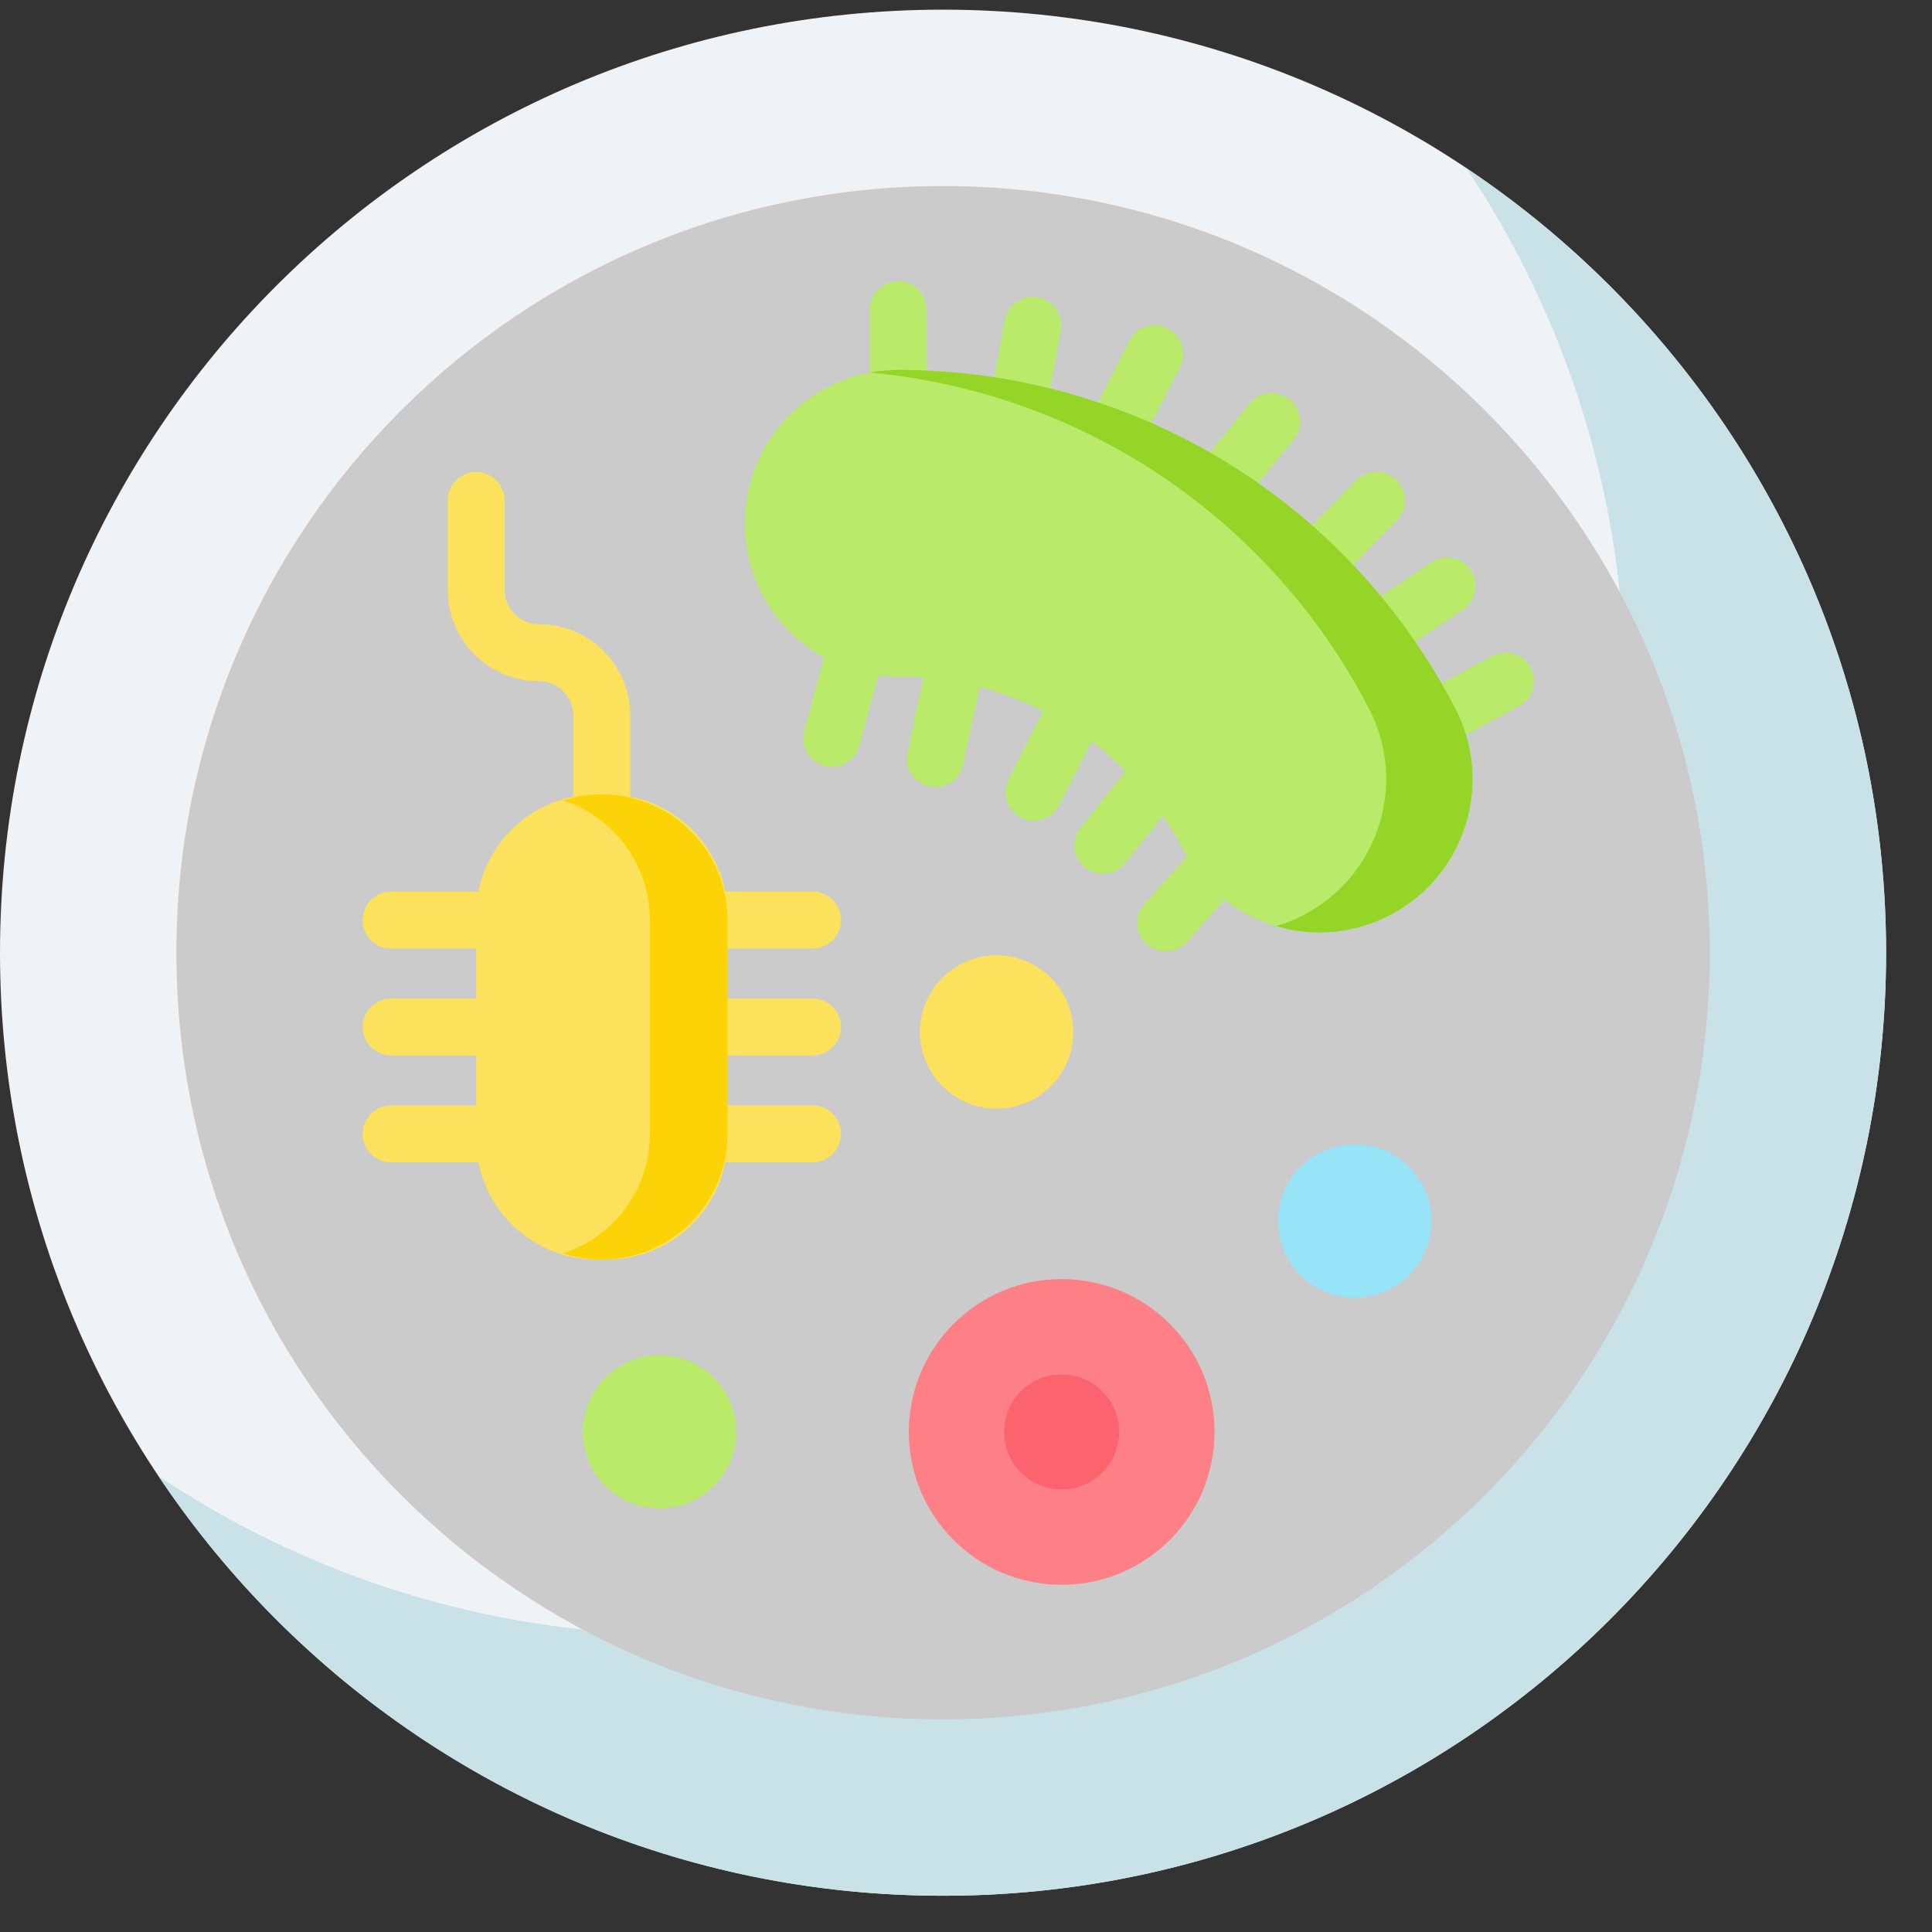 <svg width="17" height="17" viewBox="0 0 17 17" fill="none" xmlns="http://www.w3.org/2000/svg">
<rect x="0" y="0" width="17" height="17" fill="#333333" stroke="none"/>
<g clip-path="url(#clip0)">
<path d="M8.298 16.681C12.881 16.681 16.596 12.966 16.596 8.383C16.596 3.8 12.881 0.085 8.298 0.085C3.715 0.085 0 3.8 0 8.383C0 12.966 3.715 16.681 8.298 16.681Z" fill="#EFF3F5"/>
<path d="M12.903 1.48C13.784 2.797 14.298 4.381 14.298 6.085C14.298 10.668 10.583 14.383 6 14.383C4.296 14.383 2.712 13.869 1.395 12.988C2.883 15.214 5.419 16.681 8.298 16.681C12.881 16.681 16.596 12.966 16.596 8.383C16.596 5.504 15.129 2.968 12.903 1.48Z" fill="#C9E2E7"/>
<path d="M8.298 15.129C12.024 15.129 15.044 12.109 15.044 8.383C15.044 4.657 12.024 1.637 8.298 1.637C4.572 1.637 1.552 4.657 1.552 8.383C1.552 12.109 4.572 15.129 8.298 15.129Z" fill="#CBCBCB"/>
<path d="M9.342 13.945C10.085 13.945 10.687 13.342 10.687 12.6C10.687 11.857 10.085 11.255 9.342 11.255C8.599 11.255 7.997 11.857 7.997 12.6C7.997 13.342 8.599 13.945 9.342 13.945Z" fill="#FC8086"/>
<path d="M9.342 13.106C9.621 13.106 9.848 12.879 9.848 12.6C9.848 12.32 9.621 12.094 9.342 12.094C9.062 12.094 8.836 12.32 8.836 12.6C8.836 12.879 9.062 13.106 9.342 13.106Z" fill="#FB636F"/>
<path d="M11.922 11.419C12.294 11.419 12.596 11.117 12.596 10.744C12.596 10.371 12.294 10.069 11.922 10.069C11.549 10.069 11.247 10.371 11.247 10.744C11.247 11.117 11.549 11.419 11.922 11.419Z" fill="#97E4F9"/>
<path d="M5.959 13.255C6.321 13.169 6.546 12.805 6.46 12.443C6.374 12.08 6.011 11.856 5.649 11.942C5.286 12.027 5.062 12.391 5.147 12.753C5.233 13.116 5.596 13.34 5.959 13.255Z" fill="#B9EA6A"/>
<path d="M13.467 5.873C13.401 5.752 13.249 5.707 13.127 5.773L12.686 6.013C12.686 6.013 12.685 6.013 12.685 6.014C12.612 5.888 12.535 5.765 12.453 5.647L12.873 5.365C12.988 5.288 13.018 5.132 12.941 5.017C12.864 4.902 12.708 4.872 12.594 4.949L12.168 5.235C12.162 5.239 12.157 5.243 12.152 5.247C12.073 5.152 11.992 5.06 11.908 4.972C11.909 4.97 11.91 4.969 11.911 4.968L12.292 4.577C12.388 4.478 12.386 4.319 12.287 4.223C12.187 4.127 12.029 4.129 11.932 4.228L11.552 4.619C11.55 4.621 11.549 4.623 11.547 4.625C11.395 4.491 11.236 4.366 11.071 4.25L11.384 3.867C11.472 3.76 11.456 3.602 11.349 3.515C11.242 3.427 11.084 3.443 10.996 3.55L10.668 3.952C10.66 3.961 10.653 3.972 10.647 3.982C10.481 3.887 10.309 3.8 10.133 3.722L10.384 3.226C10.446 3.102 10.397 2.952 10.273 2.889C10.15 2.827 9.999 2.876 9.937 3L9.677 3.513C9.673 3.523 9.669 3.532 9.665 3.542C9.525 3.495 9.384 3.453 9.239 3.417C9.24 3.414 9.241 3.411 9.242 3.408L9.333 2.908C9.358 2.772 9.268 2.642 9.132 2.617C8.996 2.592 8.866 2.682 8.841 2.818L8.749 3.317C8.749 3.318 8.749 3.319 8.749 3.32C8.553 3.29 8.354 3.27 8.153 3.261C8.153 3.259 8.153 3.257 8.153 3.255V2.726C8.153 2.587 8.041 2.475 7.903 2.475C7.765 2.475 7.653 2.587 7.653 2.726V3.255C7.653 3.262 7.653 3.27 7.654 3.278C7.028 3.395 6.554 3.944 6.554 4.604C6.554 5.114 6.836 5.557 7.254 5.787C7.249 5.798 7.244 5.809 7.241 5.821L7.078 6.433C7.042 6.566 7.122 6.704 7.255 6.739C7.277 6.745 7.299 6.748 7.32 6.748C7.431 6.748 7.532 6.674 7.562 6.562L7.725 5.951C7.726 5.948 7.726 5.944 7.727 5.941C7.785 5.949 7.843 5.953 7.903 5.953C7.978 5.953 8.053 5.956 8.127 5.962L7.986 6.624C7.957 6.759 8.043 6.892 8.178 6.921C8.196 6.925 8.213 6.926 8.231 6.926C8.346 6.926 8.45 6.846 8.475 6.728L8.621 6.045C8.815 6.096 9.002 6.167 9.18 6.257C9.178 6.26 9.176 6.263 9.174 6.266L8.874 6.859C8.812 6.983 8.861 7.133 8.985 7.196C9.021 7.214 9.06 7.223 9.098 7.223C9.189 7.223 9.277 7.172 9.321 7.085L9.606 6.522C9.713 6.603 9.813 6.691 9.908 6.787C9.898 6.796 9.889 6.805 9.88 6.816L9.509 7.282C9.423 7.391 9.441 7.548 9.549 7.634C9.595 7.671 9.65 7.689 9.705 7.689C9.779 7.689 9.852 7.657 9.901 7.594L10.232 7.179C10.297 7.274 10.357 7.373 10.412 7.478C10.423 7.499 10.435 7.519 10.447 7.54C10.432 7.551 10.418 7.563 10.405 7.577L10.07 7.956C9.979 8.059 9.988 8.217 10.092 8.309C10.14 8.351 10.199 8.372 10.258 8.372C10.327 8.372 10.396 8.343 10.445 8.287L10.774 7.916C11.013 8.103 11.308 8.205 11.61 8.205C11.819 8.205 12.032 8.156 12.231 8.052C12.817 7.748 13.085 7.074 12.9 6.465C12.909 6.461 12.917 6.457 12.925 6.453L13.367 6.213C13.488 6.147 13.533 5.995 13.467 5.873Z" fill="#B9EA6A"/>
<path d="M12.805 6.233C11.85 4.396 9.972 3.255 7.902 3.255C7.816 3.255 7.732 3.263 7.65 3.278C9.515 3.449 11.169 4.547 12.045 6.233C12.389 6.894 12.131 7.708 11.47 8.052C11.392 8.093 11.311 8.125 11.229 8.149C11.352 8.185 11.48 8.205 11.609 8.205C11.819 8.205 12.032 8.156 12.231 8.052C12.892 7.708 13.149 6.894 12.805 6.233Z" fill="#95D528"/>
<path d="M8.769 9.755C9.142 9.755 9.444 9.453 9.444 9.08C9.444 8.708 9.142 8.406 8.769 8.406C8.397 8.406 8.095 8.708 8.095 9.08C8.095 9.453 8.397 9.755 8.769 9.755Z" fill="#FCE25C"/>
<path d="M6.402 8.346H7.15C7.288 8.346 7.4 8.234 7.4 8.095C7.4 7.957 7.288 7.845 7.15 7.845H6.402C6.395 7.845 6.388 7.845 6.382 7.846C6.299 7.425 5.967 7.093 5.546 7.01V6.296C5.546 5.853 5.186 5.493 4.743 5.493C4.576 5.493 4.44 5.357 4.44 5.191V4.403C4.44 4.265 4.328 4.153 4.19 4.153C4.052 4.153 3.94 4.265 3.94 4.403V5.191C3.94 5.633 4.3 5.994 4.743 5.994C4.91 5.994 5.045 6.13 5.045 6.296V7.01C4.624 7.093 4.293 7.425 4.21 7.846C4.203 7.845 4.197 7.845 4.19 7.845H3.442C3.303 7.845 3.191 7.957 3.191 8.095C3.191 8.234 3.304 8.346 3.442 8.346H4.19V8.786H3.442C3.303 8.786 3.191 8.898 3.191 9.036C3.191 9.175 3.304 9.287 3.442 9.287H4.19V9.727H3.442C3.303 9.727 3.191 9.839 3.191 9.977C3.191 10.116 3.304 10.228 3.442 10.228H4.19C4.197 10.228 4.203 10.227 4.21 10.227C4.306 10.715 4.736 11.083 5.253 11.083H5.339C5.855 11.083 6.286 10.715 6.382 10.227C6.388 10.227 6.395 10.228 6.402 10.228H7.15C7.288 10.228 7.4 10.116 7.4 9.977C7.4 9.839 7.288 9.727 7.15 9.727H6.402V9.287H7.15C7.288 9.287 7.4 9.175 7.4 9.036C7.4 8.898 7.288 8.786 7.15 8.786H6.402L6.402 8.346Z" fill="#FCE25C"/>
<path d="M5.296 6.989C5.176 6.989 5.062 7.008 4.954 7.043C5.398 7.187 5.718 7.604 5.718 8.095V9.977C5.718 10.469 5.398 10.885 4.954 11.029C5.062 11.064 5.176 11.083 5.296 11.083C5.906 11.083 6.402 10.588 6.402 9.977V8.095C6.402 7.484 5.906 6.989 5.296 6.989Z" fill="#FBD307"/>
</g>
<defs>
<clipPath id="clip0">
<rect y="0.085" width="16.596" height="16.596" fill="white"/>
</clipPath>
</defs>
</svg>
